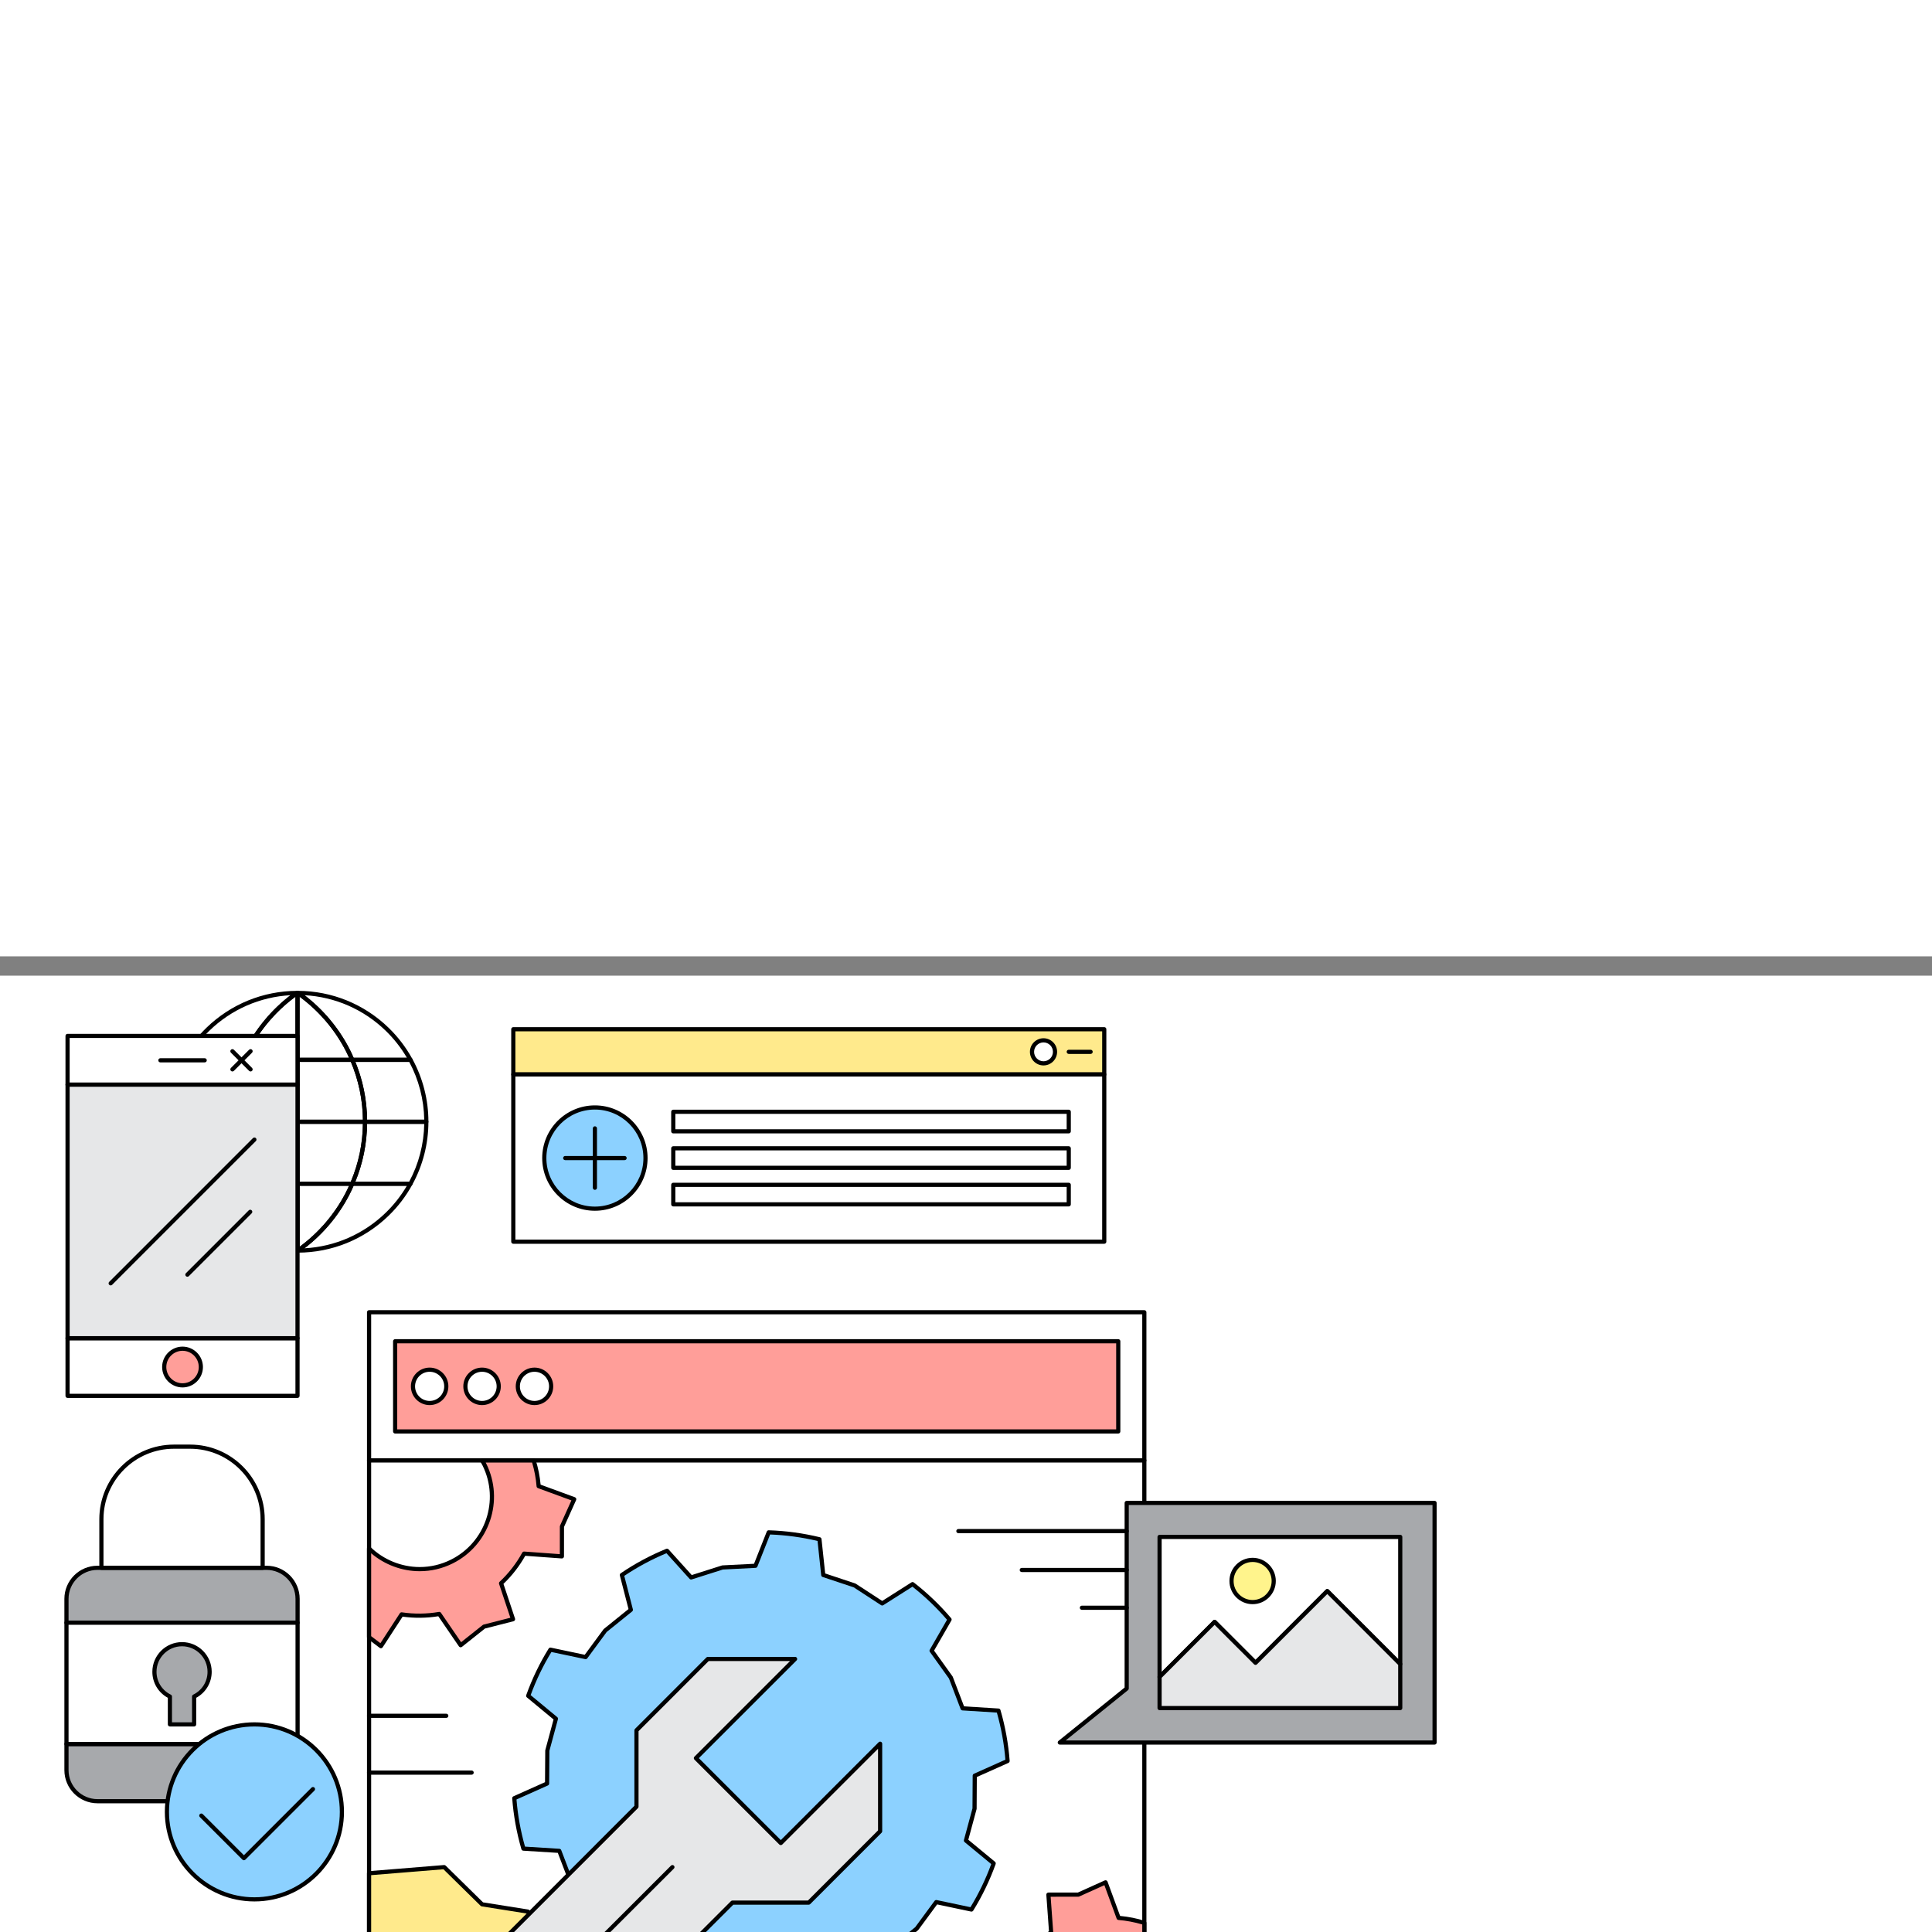 <?xml version="1.0" encoding="utf-8"?>
<!-- Generator: Adobe Illustrator 17.0.0, SVG Export Plug-In . SVG Version: 6.00 Build 0)  -->
<!DOCTYPE svg PUBLIC "-//W3C//DTD SVG 1.1//EN" "http://www.w3.org/Graphics/SVG/1.1/DTD/svg11.dtd">
<svg version="1.1" id="Layer_1" xmlns="http://www.w3.org/2000/svg" xmlns:xlink="http://www.w3.org/1999/xlink" x="0px" y="0px"
	 width="800px" height="800px" viewBox="20 20 1000 10" enable-background="new 0 0 800 800" xml:space="preserve">
<rect x="20" y="20" width="1000" height="10" fill="#808080" stroke="none"/>
<g>
	<rect x="285.687" y="57.723" fill="#FFEA8C" width="305.875" height="23.414"/>
	<path d="M591.562,82.215H285.687c-0.596,0-1.078-0.482-1.078-1.078V57.723c0-0.596,0.482-1.078,1.078-1.078h305.875
		c0.596,0,1.078,0.482,1.078,1.078v23.414C592.641,81.733,592.158,82.215,591.562,82.215z M286.765,80.059h303.719V58.801H286.765
		V80.059z"/>
</g>
<path d="M591.562,168.773H285.687c-0.596,0-1.078-0.482-1.078-1.078V81.137c0-0.596,0.482-1.078,1.078-1.078h305.875
	c0.596,0,1.078,0.482,1.078,1.078v86.559C592.641,168.292,592.158,168.773,591.562,168.773z"/>
<rect x="286.765" y="82.215" fill="#FFFFFF" width="303.719" height="84.402"/>
<g>
	<path d="M584.508,70.508h-11.323c-0.596,0-1.078-0.482-1.078-1.078c0-0.596,0.482-1.078,1.078-1.078h11.323
		c0.596,0,1.078,0.482,1.078,1.078C585.586,70.025,585.104,70.508,584.508,70.508z"/>
</g>
<g>
	<path fill="#FFFFFF" d="M566.076,69.43c0,3.289-2.664,5.959-5.953,5.959c-3.294,0-5.96-2.67-5.96-5.959
		c0-3.291,2.666-5.958,5.96-5.958C563.412,63.472,566.076,66.139,566.076,69.43z"/>
	<path d="M560.123,76.467c-3.882,0-7.038-3.157-7.038-7.038c0-3.879,3.156-7.036,7.038-7.036c3.876,0,7.031,3.157,7.031,7.036
		C567.154,73.311,563.999,76.467,560.123,76.467z M560.123,64.55c-2.691,0-4.882,2.189-4.882,4.879c0,2.691,2.19,4.881,4.882,4.881
		c2.687,0,4.875-2.19,4.875-4.881C564.998,66.739,562.81,64.55,560.123,64.55z"/>
</g>
<g>
	<circle fill="#8CD1FF" cx="327.917" cy="124.416" r="26.192"/>
	<path d="M327.917,151.686c-15.038,0-27.27-12.233-27.27-27.27c0-15.036,12.232-27.269,27.27-27.269s27.27,12.233,27.27,27.269
		C355.186,139.453,342.954,151.686,327.917,151.686z M327.917,99.304c-13.848,0-25.114,11.266-25.114,25.112
		c0,13.848,11.266,25.114,25.114,25.114c13.848,0,25.114-11.266,25.114-25.114C353.03,110.569,341.764,99.304,327.917,99.304z"/>
</g>
<g>
	<path d="M573.185,111.65h-204.7c-0.596,0-1.078-0.482-1.078-1.078v-10.109c0-0.596,0.482-1.078,1.078-1.078h204.7
		c0.597,0,1.078,0.482,1.078,1.078v10.109C574.263,111.168,573.781,111.65,573.185,111.65z M369.563,109.494h202.543v-7.953H369.563
		V109.494z"/>
</g>
<g>
	<path d="M573.185,130.548h-204.7c-0.596,0-1.078-0.482-1.078-1.078v-10.107c0-0.596,0.482-1.078,1.078-1.078h204.7
		c0.597,0,1.078,0.482,1.078,1.078v10.107C574.263,130.066,573.781,130.548,573.185,130.548z M369.563,128.392h202.543v-7.951
		H369.563V128.392z"/>
</g>
<g>
	<path d="M573.185,149.448h-204.7c-0.596,0-1.078-0.482-1.078-1.078v-10.108c0-0.596,0.482-1.078,1.078-1.078h204.7
		c0.597,0,1.078,0.482,1.078,1.078v10.108C574.263,148.965,573.781,149.448,573.185,149.448z M369.563,147.292h202.543v-7.952
		H369.563V147.292z"/>
</g>
<g>
	<path d="M612.305,282.006H211.032c-0.596,0-1.078-0.482-1.078-1.078v-76.709c0-0.596,0.482-1.078,1.078-1.078h401.272
		c0.596,0,1.078,0.482,1.078,1.078v76.709C613.383,281.524,612.9,282.006,612.305,282.006z M212.11,279.85h399.116v-74.552H212.11
		V279.85z"/>
</g>
<path d="M612.305,606.57H211.032c-0.596,0-1.078-0.482-1.078-1.078V280.928c0-0.596,0.482-1.078,1.078-1.078h401.272
	c0.596,0,1.078,0.482,1.078,1.078v324.564C613.383,606.088,612.9,606.57,612.305,606.57z"/>
<rect x="212.11" y="282.006" fill="#FFFFFF" width="399.116" height="322.408"/>
<g>
	<rect x="224.526" y="219.229" fill="#FF9E99" width="374.286" height="46.691"/>
	<path d="M598.812,266.998H224.526c-0.596,0-1.078-0.482-1.078-1.078v-46.691c0-0.596,0.482-1.078,1.078-1.078h374.286
		c0.596,0,1.078,0.482,1.078,1.078v46.691C599.891,266.515,599.408,266.998,598.812,266.998z M225.604,264.841h372.13v-44.535
		h-372.13V264.841z"/>
</g>
<path fill="#8CD1FF" d="M524.532,444.079l16.994-7.595c-0.661-8.807-2.251-17.55-4.722-26.087l-18.568-1.159l-6.09-15.942
	l-9.946-13.883l9.291-16.151c-2.836-3.332-5.869-6.555-9.101-9.651c-3.235-3.093-6.585-5.98-10.045-8.665l-15.72,9.984
	l-14.303-9.325l-16.202-5.38l-1.973-18.501c-8.642-2.093-17.442-3.298-26.27-3.574l-6.846,17.303l-17.046,0.863l-16.271,5.171
	l-12.473-13.818c-8.109,3.323-15.943,7.495-23.357,12.544l4.646,18.032l-13.29,10.723l-10.127,13.743l-18.219-3.84
	c-4.723,7.622-8.547,15.634-11.502,23.872l14.347,11.864l-4.447,16.478l-0.122,17.075l-16.979,7.588
	c0.661,8.811,2.251,17.553,4.721,26.094l18.562,1.163l6.098,15.939l9.944,13.888l-9.295,16.139c2.84,3.336,5.871,6.562,9.107,9.657
	c3.228,3.092,6.591,5.979,10.049,8.667l15.713-9.985l14.296,9.322l16.211,5.381l1.964,18.506c8.636,2.089,17.44,3.293,26.272,3.571
	l6.844-17.302l17.051-0.859l16.268-5.176l12.478,13.822c8.109-3.322,15.94-7.496,23.352-12.546l-4.64-18.034l13.284-10.719
	l10.129-13.751l18.223,3.848c4.718-7.629,8.544-15.636,11.504-23.878l-14.353-11.855l4.456-16.48L524.532,444.079z"/>
<path d="M409.834,575.165c-0.011,0-0.024,0-0.033,0c-8.853-0.28-17.765-1.491-26.491-3.602c-0.444-0.107-0.771-0.482-0.819-0.935
	l-1.891-17.815l-15.552-5.161c-0.088-0.029-0.172-0.069-0.25-0.12l-13.715-8.943l-15.126,9.613c-0.383,0.246-0.878,0.224-1.24-0.058
	c-3.555-2.763-6.962-5.703-10.133-8.739c-3.186-3.047-6.275-6.324-9.183-9.737c-0.295-0.348-0.341-0.843-0.114-1.238l8.95-15.536
	l-9.539-13.324c-0.055-0.075-0.099-0.155-0.13-0.242l-5.852-15.292l-17.87-1.118c-0.455-0.029-0.842-0.339-0.969-0.777
	c-2.496-8.631-4.098-17.484-4.761-26.312c-0.034-0.454,0.221-0.88,0.636-1.065l16.345-7.305l0.118-16.381
	c0-0.093,0.013-0.185,0.038-0.274l4.267-15.808l-13.812-11.422c-0.352-0.29-0.482-0.768-0.329-1.195
	c3.026-8.436,6.928-16.537,11.601-24.076c0.238-0.386,0.687-0.582,1.139-0.487l17.539,3.697l9.716-13.184
	c0.055-0.075,0.118-0.142,0.191-0.2l12.749-10.287l-4.473-17.36c-0.114-0.44,0.061-0.903,0.438-1.159
	c7.335-4.995,15.259-9.251,23.556-12.651c0.421-0.172,0.905-0.061,1.208,0.276l12.007,13.302l15.61-4.96
	c0.088-0.028,0.179-0.044,0.271-0.049l16.354-0.828l6.591-16.659c0.166-0.421,0.61-0.728,1.036-0.68
	c8.844,0.276,17.756,1.489,26.491,3.604c0.441,0.107,0.769,0.48,0.816,0.933l1.899,17.812l15.543,5.161
	c0.089,0.03,0.173,0.07,0.251,0.12l13.721,8.945l15.135-9.611c0.383-0.243,0.88-0.22,1.238,0.058
	c3.491,2.709,6.898,5.65,10.129,8.738c3.209,3.074,6.296,6.347,9.177,9.731c0.295,0.348,0.341,0.842,0.114,1.237l-8.946,15.549
	l9.542,13.319c0.055,0.075,0.099,0.157,0.131,0.243l5.843,15.295l17.877,1.116c0.454,0.028,0.842,0.339,0.968,0.775
	c2.496,8.628,4.099,17.478,4.762,26.306c0.033,0.454-0.222,0.88-0.636,1.066l-16.36,7.311l-0.099,16.382
	c0,0.093-0.013,0.186-0.038,0.275l-4.274,15.81l13.817,11.414c0.352,0.29,0.482,0.769,0.329,1.195
	c-3.024,8.419-6.928,16.521-11.604,24.08c-0.237,0.388-0.682,0.579-1.139,0.488l-17.544-3.704l-9.718,13.193
	c-0.055,0.073-0.118,0.141-0.19,0.197l-12.744,10.285l4.466,17.36c0.114,0.441-0.06,0.905-0.438,1.16
	c-7.341,5.001-15.263,9.257-23.549,12.653c-0.424,0.175-0.906,0.061-1.209-0.275l-12.014-13.307l-15.606,4.966
	c-0.088,0.027-0.179,0.044-0.271,0.048l-16.357,0.826l-6.589,16.654C410.675,574.896,410.276,575.165,409.834,575.165z
	 M384.554,569.644c8.099,1.91,16.352,3.03,24.558,3.34l6.563-16.594c0.155-0.393,0.526-0.659,0.947-0.681l16.912-0.853l16.135-5.134
	c0.401-0.124,0.842-0.009,1.126,0.306l11.97,13.258c7.658-3.192,14.995-7.135,21.826-11.727l-4.449-17.297
	c-0.105-0.41,0.038-0.842,0.366-1.107l13.176-10.633l10.047-13.639c0.249-0.339,0.663-0.501,1.091-0.415l17.48,3.689
	c4.289-7.033,7.902-14.534,10.752-22.317l-13.768-11.371c-0.326-0.27-0.466-0.705-0.354-1.114l4.418-16.345l0.103-16.938
	c0.003-0.423,0.253-0.805,0.639-0.978l16.299-7.284c-0.663-8.182-2.148-16.377-4.414-24.384l-17.809-1.112
	c-0.421-0.026-0.79-0.297-0.939-0.692l-6.041-15.812l-9.864-13.77c-0.246-0.343-0.27-0.799-0.059-1.165l8.912-15.49
	c-2.691-3.124-5.559-6.147-8.533-8.995c-2.992-2.861-6.139-5.592-9.362-8.126l-15.079,9.575c-0.354,0.228-0.814,0.227-1.167-0.006
	l-14.185-9.248l-16.069-5.336c-0.402-0.133-0.688-0.488-0.732-0.909l-1.893-17.744c-8.104-1.913-16.357-3.037-24.556-3.343
	l-6.565,16.597c-0.156,0.393-0.527,0.658-0.948,0.68l-16.907,0.856l-16.139,5.128c-0.398,0.127-0.842,0.011-1.127-0.305
	l-11.963-13.254c-7.67,3.195-15.006,7.137-21.833,11.725l4.456,17.296c0.105,0.409-0.038,0.842-0.366,1.108l-13.183,10.635
	l-10.044,13.629c-0.253,0.341-0.67,0.504-1.091,0.416l-17.476-3.683c-4.288,7.015-7.901,14.514-10.75,22.313l13.761,11.381
	c0.327,0.27,0.465,0.703,0.354,1.112l-4.41,16.343l-0.122,16.936c-0.003,0.424-0.253,0.805-0.638,0.978l-16.284,7.277
	c0.664,8.181,2.148,16.38,4.414,24.393l17.802,1.114c0.421,0.027,0.79,0.297,0.939,0.69l6.05,15.809l9.861,13.775
	c0.246,0.344,0.27,0.801,0.059,1.167l-8.916,15.477c2.716,3.15,5.586,6.176,8.539,9c2.94,2.815,6.088,5.547,9.369,8.129
	l15.069-9.577c0.358-0.224,0.815-0.224,1.169,0.006l14.178,9.247l16.078,5.336c0.402,0.133,0.689,0.488,0.733,0.909L384.554,569.644
	z"/>
<g>
	<g>
		<path fill="#FF9E99" d="M612.305,520.29c-4.394-1.354-8.854-2.228-13.312-2.582l-6.755-18.411l-14.113,6.362l-15.478,0.01
			l1.426,19.576c-5.643,3.105-10.837,7.104-15.343,11.919l-18.603-6.2l-3.831,14.998l-9.634,12.116l16.177,11.076
			c-1.116,6.52-1.166,13.099-0.215,19.492l-16.454,10.701l4.649,6.134h45.89c-10.797-11.078-14.019-28.158-6.749-42.796
			c9.208-18.535,31.696-26.095,50.225-16.892c0.735,0.366,1.42,0.785,2.119,1.189V520.29z"/>
		<path d="M566.752,606.56c-0.011,0-0.027,0-0.042,0h-45.89c-0.337,0-0.655-0.158-0.859-0.428l-4.649-6.135
			c-0.182-0.237-0.255-0.541-0.202-0.836c0.051-0.295,0.223-0.556,0.474-0.718l15.878-10.327
			c-0.845-6.134-0.775-12.338,0.204-18.461l-15.61-10.69c-0.248-0.168-0.413-0.432-0.457-0.729
			c-0.044-0.295,0.036-0.596,0.221-0.832l9.491-11.936l3.773-14.774c0.074-0.288,0.266-0.534,0.528-0.678
			c0.262-0.146,0.569-0.171,0.858-0.078l17.95,5.982c4.262-4.451,9.143-8.244,14.529-11.284l-1.377-18.892
			c-0.021-0.299,0.082-0.592,0.286-0.812c0.205-0.219,0.489-0.344,0.79-0.344l15.246-0.01l13.902-6.268
			c0.269-0.12,0.583-0.128,0.859-0.011c0.275,0.116,0.492,0.342,0.596,0.624l6.518,17.767c4.267,0.387,8.585,1.251,12.854,2.566
			c0.453,0.14,0.761,0.557,0.761,1.03v26.692c0,0.386-0.207,0.742-0.539,0.934c-0.333,0.195-0.746,0.195-1.078,0l-0.468-0.272
			c-0.523-0.306-1.043-0.611-1.592-0.887c-5.084-2.525-10.519-3.806-16.156-3.806c-13.93,0-26.43,7.745-32.623,20.214
			c-6.822,13.736-4.247,30.345,6.399,41.402c0.304,0.191,0.504,0.528,0.504,0.913C567.83,606.078,567.348,606.56,566.752,606.56z
			 M521.354,604.403h42.91c-9.998-11.672-12.163-28.318-5.271-42.197c6.562-13.206,19.803-21.41,34.556-21.41
			c5.973,0,11.729,1.356,17.116,4.03c0.189,0.095,0.377,0.194,0.561,0.293V521.09c-4.099-1.206-8.238-1.983-12.319-2.308
			c-0.419-0.032-0.781-0.308-0.927-0.703l-6.355-17.322l-13.058,5.886c-0.139,0.062-0.288,0.095-0.442,0.095l-14.317,0.01
			l1.342,18.42c0.029,0.419-0.188,0.819-0.557,1.023c-5.628,3.098-10.701,7.037-15.075,11.71c-0.288,0.308-0.73,0.415-1.129,0.286
			l-17.503-5.833l-3.544,13.875c-0.038,0.147-0.106,0.285-0.2,0.404l-8.914,11.21l15.221,10.424
			c0.348,0.237,0.524,0.654,0.455,1.069c-1.087,6.349-1.158,12.793-0.213,19.152c0.064,0.417-0.124,0.832-0.477,1.062
			l-15.484,10.069L521.354,604.403z"/>
	</g>
</g>
<g>
	<g>
		<path fill="#FF9E99" d="M296.225,280.927c1.356,4.393,2.228,8.85,2.582,13.31l18.413,6.755l-6.359,14.112l-0.015,15.479
			l-19.577-1.429c-3.104,5.647-7.101,10.84-11.915,15.348l6.2,18.602l-14.999,3.828l-12.115,9.637l-11.077-16.176
			c-6.52,1.115-13.102,1.165-19.491,0.213l-10.704,16.457l-6.134-4.651l0.003-45.89c11.079,10.794,28.156,14.017,42.796,6.747
			c18.533-9.209,26.091-31.697,16.892-50.221c-0.366-0.737-0.788-1.421-1.192-2.119L296.225,280.927z"/>
		<path d="M217.166,378.141c-0.234,0-0.463-0.076-0.651-0.219l-6.134-4.652c-0.27-0.204-0.428-0.522-0.428-0.859l0.002-45.89
			c0-0.434,0.259-0.825,0.659-0.993c0.402-0.171,0.861-0.081,1.171,0.221c6.751,6.578,16.027,10.35,25.451,10.35
			c5.621,0,11.04-1.277,16.114-3.797c17.969-8.927,25.328-30.809,16.406-48.776c-0.274-0.551-0.579-1.071-0.887-1.591l-0.271-0.465
			c-0.194-0.334-0.194-0.746-0.002-1.08c0.194-0.334,0.55-0.54,0.935-0.54l26.693-0.002c0.474,0,0.891,0.309,1.029,0.76
			c1.316,4.26,2.178,8.58,2.567,12.852l17.768,6.52c0.282,0.103,0.507,0.318,0.623,0.594c0.116,0.276,0.112,0.587-0.01,0.861
			l-6.265,13.901l-0.015,15.247c0,0.299-0.124,0.585-0.345,0.789c-0.219,0.204-0.509,0.308-0.811,0.286l-18.893-1.378
			c-3.037,5.387-6.827,10.271-11.281,14.533l5.982,17.95c0.095,0.284,0.067,0.595-0.078,0.858c-0.143,0.262-0.389,0.454-0.678,0.528
			l-14.776,3.771l-11.934,9.493c-0.234,0.186-0.539,0.261-0.832,0.223c-0.297-0.045-0.56-0.21-0.729-0.457L246.86,361.57
			c-6.092,0.971-12.359,1.041-18.462,0.201L218.07,377.65c-0.162,0.252-0.423,0.423-0.718,0.475
			C217.29,378.136,217.227,378.141,217.166,378.141z M212.11,371.875l4.785,3.628l10.072-15.485c0.227-0.354,0.64-0.541,1.061-0.479
			c6.317,0.94,12.839,0.869,19.152-0.209c0.406-0.07,0.831,0.106,1.069,0.453l10.424,15.221l11.207-8.916
			c0.12-0.095,0.257-0.163,0.404-0.201l13.877-3.542l-5.833-17.502c-0.132-0.4-0.021-0.84,0.287-1.128
			c4.673-4.377,8.613-9.45,11.706-15.08c0.204-0.369,0.604-0.592,1.023-0.556l18.424,1.345l0.012-14.32
			c0-0.153,0.032-0.304,0.095-0.442l5.883-13.056l-17.324-6.356c-0.396-0.145-0.672-0.507-0.704-0.927
			c-0.324-4.086-1.101-8.225-2.308-12.317l-24.027,0.002c0.099,0.185,0.198,0.371,0.29,0.561
			c9.451,19.032,1.655,42.209-17.377,51.667c-5.374,2.669-11.119,4.022-17.072,4.022c-0.002,0-0.002,0-0.002,0
			c-9.154,0-18.177-3.361-25.124-9.293L212.11,371.875z"/>
	</g>
</g>
<g>
	<circle fill="#FFFFFF" cx="242.379" cy="242.573" r="8.625"/>
	<path d="M242.379,252.277c-5.351,0-9.704-4.353-9.704-9.704c0-5.35,4.352-9.704,9.704-9.704c5.351,0,9.703,4.353,9.703,9.704
		C252.082,247.924,247.73,252.277,242.379,252.277z M242.379,235.026c-4.161,0-7.547,3.386-7.547,7.547
		c0,4.161,3.386,7.547,7.547,7.547c4.161,0,7.547-3.386,7.547-7.547C249.926,238.412,246.54,235.026,242.379,235.026z"/>
</g>
<g>
	<circle fill="#FFFFFF" cx="269.514" cy="242.573" r="8.625"/>
	<path d="M269.515,252.277c-5.351,0-9.704-4.353-9.704-9.704c0-5.35,4.353-9.704,9.704-9.704c5.351,0,9.703,4.353,9.703,9.704
		C279.218,247.924,274.865,252.277,269.515,252.277z M269.515,235.026c-4.161,0-7.547,3.386-7.547,7.547
		c0,4.161,3.386,7.547,7.547,7.547c4.161,0,7.547-3.386,7.547-7.547C277.061,238.412,273.676,235.026,269.515,235.026z"/>
</g>
<g>
	<circle fill="#FFFFFF" cx="296.65" cy="242.573" r="8.625"/>
	<path d="M296.65,252.277c-5.351,0-9.704-4.353-9.704-9.704c0-5.35,4.353-9.704,9.704-9.704c5.351,0,9.704,4.353,9.704,9.704
		C306.353,247.924,302,252.277,296.65,252.277z M296.65,235.026c-4.161,0-7.547,3.386-7.547,7.547c0,4.161,3.386,7.547,7.547,7.547
		c4.161,0,7.547-3.386,7.547-7.547C304.197,238.412,300.81,235.026,296.65,235.026z"/>
</g>
<g>
	<polygon fill="#FFEA8C" points="211.032,605.481 379.307,605.481 361.786,581.28 332.402,576.433 293.28,514.442 269.515,510.668 
		249.926,491.415 211.032,494.58 	"/>
	<path d="M379.307,606.56H211.032c-0.596,0-1.078-0.482-1.078-1.079V494.58c0-0.562,0.432-1.029,0.99-1.074l38.894-3.165
		c0.318-0.018,0.621,0.085,0.844,0.306l19.342,19.011l23.425,3.72c0.308,0.048,0.577,0.227,0.744,0.49l38.862,61.58l28.906,4.769
		c0.28,0.046,0.533,0.2,0.699,0.432l17.52,24.202c0.238,0.328,0.27,0.762,0.086,1.122
		C380.083,606.333,379.711,606.56,379.307,606.56z M212.11,604.403h165.084l-16.021-22.132l-28.946-4.775
		c-0.305-0.051-0.573-0.227-0.737-0.488l-38.86-61.578l-23.284-3.695c-0.223-0.036-0.428-0.14-0.588-0.297l-19.236-18.908
		l-37.412,3.045V604.403z"/>
</g>
<g>
	<polygon fill="#E6E7E8" points="380.199,435.017 431.539,383.679 386.375,383.679 349.438,420.615 349.438,460.123 
		211.032,598.562 211.032,605.481 303.329,605.481 399.105,509.788 438.609,509.788 475.55,472.853 475.548,427.547 
		424.137,478.957 	"/>
	<path d="M303.329,606.56h-92.297c-0.596,0-1.078-0.482-1.078-1.079v-6.919c0-0.287,0.114-0.56,0.316-0.763l138.09-138.123v-39.062
		c0-0.286,0.113-0.561,0.316-0.763l36.938-36.937c0.202-0.202,0.476-0.316,0.762-0.316h45.164c0.435,0,0.829,0.262,0.995,0.665
		c0.167,0.403,0.074,0.867-0.233,1.175l-50.577,50.576l42.413,42.416l50.648-50.648c0.31-0.31,0.777-0.402,1.175-0.233
		c0.402,0.166,0.666,0.56,0.666,0.996l0.002,45.306c0,0.286-0.114,0.561-0.316,0.763l-36.939,36.936
		c-0.202,0.202-0.476,0.315-0.763,0.315h-39.058l-95.46,95.378C303.89,606.446,303.616,606.56,303.329,606.56z M212.11,604.403
		h90.772l95.46-95.377c0.202-0.202,0.476-0.316,0.762-0.316h39.058l36.309-36.304l-0.002-42.257l-49.57,49.57
		c-0.404,0.404-1.121,0.404-1.525,0l-43.937-43.94c-0.421-0.422-0.421-1.103,0-1.525l49.498-49.497h-42.114l-36.306,36.305v39.061
		c0,0.286-0.114,0.561-0.316,0.763L212.11,599.009V604.403z"/>
</g>
<g>
	<path d="M253.89,606.56c-0.276,0-0.552-0.105-0.763-0.316c-0.421-0.421-0.421-1.103,0-1.524l114.158-114.066
		c0.421-0.422,1.103-0.422,1.524,0c0.421,0.421,0.421,1.103,0,1.524L254.652,606.244C254.441,606.455,254.165,606.56,253.89,606.56z
		"/>
</g>
<g>
	<g>
		<g>
			<path fill="#A7A9AC" d="M54.403,441.229c0,8.872,7.195,16.069,16.063,16.069h87.496c8.874,0,16.072-7.197,16.072-16.069v-13.526
				H54.403V441.229z"/>
			<path d="M157.962,458.377H70.466c-9.451,0-17.141-7.692-17.141-17.148v-13.526c0-0.596,0.482-1.078,1.078-1.078h119.63
				c0.596,0,1.078,0.482,1.078,1.078v13.526C175.112,450.685,167.419,458.377,157.962,458.377z M55.481,428.781v12.448
				c0,8.267,6.722,14.991,14.985,14.991h87.496c8.268,0,14.994-6.725,14.994-14.991v-12.448H55.481z"/>
		</g>
		<g>
			<path fill="#A7A9AC" d="M174.034,352.568c0-8.873-7.198-16.069-16.072-16.069H70.466c-8.868,0-16.063,7.197-16.063,16.069v12.353
				h119.63V352.568z"/>
			<path d="M174.034,365.999H54.403c-0.596,0-1.078-0.482-1.078-1.078v-12.353c0-9.455,7.69-17.147,17.141-17.147h87.496
				c9.458,0,17.15,7.692,17.15,17.147v12.353C175.112,365.517,174.629,365.999,174.034,365.999z M55.481,363.843h117.474v-11.274
				c0-8.266-6.726-14.991-14.994-14.991H70.466c-8.263,0-14.985,6.725-14.985,14.991V363.843z"/>
		</g>
		<g>
			<rect x="54.403" y="364.921" fill="#FFFFFF" width="119.63" height="62.782"/>
			<path d="M174.034,428.781H54.403c-0.596,0-1.078-0.483-1.078-1.078v-62.782c0-0.596,0.482-1.078,1.078-1.078h119.63
				c0.596,0,1.078,0.482,1.078,1.078v62.782C175.112,428.299,174.629,428.781,174.034,428.781z M55.481,426.625h117.474v-60.626
				H55.481V426.625z"/>
		</g>
	</g>
	<g>
		<path d="M155.94,337.577H72.488c-0.596,0-1.078-0.482-1.078-1.078v-25.153c0-21.301,17.333-38.632,38.637-38.632h8.343
			c21.3,0,38.629,17.331,38.629,38.632v25.153C157.019,337.095,156.537,337.577,155.94,337.577z M73.566,335.421h81.296v-24.075
			c0-20.113-16.362-36.476-36.472-36.476h-8.343c-20.115,0-36.481,16.363-36.481,36.476V335.421z"/>
	</g>
	<g>
		<path fill="#A7A9AC" d="M128.498,390.31c0-7.888-6.397-14.28-14.282-14.28s-14.279,6.392-14.279,14.28
			c0,5.63,3.27,10.489,8.008,12.812v14.418h12.534v-14.418C125.226,400.8,128.498,395.94,128.498,390.31z"/>
		<path d="M120.479,418.619h-12.534c-0.596,0-1.078-0.482-1.078-1.078v-13.762c-4.957-2.699-8.008-7.8-8.008-13.469
			c0-8.468,6.89-15.358,15.357-15.358c8.47,0,15.36,6.89,15.36,15.358c0,5.67-3.056,10.771-8.019,13.469v13.762
			C121.557,418.137,121.075,418.619,120.479,418.619z M109.023,416.463h10.377v-13.34c0-0.411,0.233-0.787,0.604-0.969
			c4.574-2.238,7.414-6.777,7.414-11.844c0-7.28-5.923-13.202-13.203-13.202c-7.28,0-13.201,5.922-13.201,13.202
			c0,5.066,2.837,9.605,7.404,11.846c0.371,0.181,0.604,0.556,0.604,0.967V416.463z"/>
	</g>
</g>
<g>
	<g>
		<path d="M240.673,106.695h-31.736c-0.596,0-1.078-0.482-1.078-1.078c0-10.929-2.194-21.571-6.521-31.629
			c-0.144-0.334-0.11-0.716,0.088-1.02c0.2-0.303,0.539-0.485,0.901-0.485h30.129c0.394,0,0.756,0.214,0.946,0.558
			c5.462,9.931,8.349,21.196,8.349,32.576C241.751,106.212,241.27,106.695,240.673,106.695z M210.009,104.539h29.578
			c-0.173-10.438-2.849-20.738-7.771-29.899h-27.868C207.84,84.19,209.876,94.235,210.009,104.539z"/>
	</g>
	<g>
		<path d="M232.456,74.639h-30.129c-0.432,0-0.821-0.257-0.992-0.653c-0.88-2.055-1.708-3.821-2.529-5.397
			c-5.941-11.406-14.669-21.354-25.24-28.768c-0.385-0.27-0.552-0.759-0.408-1.209c0.141-0.447,0.558-0.752,1.027-0.752h0.002
			c17.613,0.05,34.287,6.834,46.949,19.105c4.865,4.713,8.99,10.122,12.267,16.077c0.183,0.334,0.177,0.74-0.017,1.068
			C233.191,74.438,232.838,74.639,232.456,74.639z M203.035,72.483h27.569c-3.013-5.138-6.696-9.831-10.967-13.97
			c-11.435-11.08-26.249-17.54-42.025-18.398c9.594,7.354,17.541,16.793,23.107,27.479
			C201.476,69.047,202.236,70.653,203.035,72.483z"/>
	</g>
	<g>
		<path d="M145.66,74.639h-30.13c-0.381,0-0.735-0.201-0.929-0.529c-0.194-0.328-0.2-0.734-0.017-1.068
			c3.272-5.949,7.399-11.357,12.271-16.077c12.664-12.271,29.338-19.055,46.949-19.105h0.002c0.47,0,0.886,0.305,1.027,0.752
			c0.144,0.45-0.023,0.939-0.408,1.21c-10.578,7.415-19.304,17.362-25.236,28.766c-0.802,1.537-1.586,3.202-2.54,5.401
			C146.479,74.385,146.09,74.639,145.66,74.639z M117.383,72.483h27.571c0.851-1.936,1.577-3.465,2.323-4.892
			c5.557-10.683,13.503-20.122,23.101-27.477c-15.774,0.858-30.587,7.319-42.023,18.398
			C124.08,62.656,120.395,67.349,117.383,72.483z"/>
	</g>
	<g>
		<path d="M139.052,106.695h-31.741c-0.596,0-1.078-0.482-1.078-1.078c0-11.377,2.889-22.642,8.352-32.576
			c0.189-0.344,0.552-0.558,0.945-0.558h30.13c0.362,0,0.701,0.182,0.901,0.485c0.198,0.302,0.232,0.686,0.088,1.018
			c-4.326,10.066-6.52,20.708-6.52,31.63C140.13,106.212,139.648,106.695,139.052,106.695z M108.398,104.539h29.582
			c0.133-10.298,2.169-20.342,6.061-29.899h-27.87C111.247,83.803,108.571,94.103,108.398,104.539z"/>
	</g>
	<g>
		<path d="M174.185,40.017c-0.008,0-0.114-0.003-0.124-0.003l-0.11-0.732l-0.092,0.139l-0.053,0.596
			c-0.47,0-0.887-0.306-1.028-0.754c-0.141-0.449,0.023-0.938,0.409-1.208c0.379-0.278,1.061-0.399,1.447-0.121
			c0.392,0.266,0.642,0.812,0.503,1.265C174.998,39.651,174.659,40.017,174.185,40.017z"/>
	</g>
	<g>
		<path d="M173.996,74.639H145.66c-0.362,0-0.701-0.183-0.901-0.486c-0.2-0.304-0.231-0.688-0.088-1.02
			c0.975-2.25,1.779-3.959,2.607-5.541c6.09-11.708,15.05-21.922,25.91-29.536c0.669-0.467,1.887,0.062,1.887,0.88v34.625
			C175.074,74.157,174.592,74.639,173.996,74.639z M147.313,72.483h25.604V40.904c-9.899,7.289-18.081,16.827-23.728,27.684
			C148.581,69.754,147.983,70.993,147.313,72.483z"/>
	</g>
	<g>
		<path d="M173.996,106.695h-34.943c-0.596,0-1.079-0.482-1.079-1.078c0-11.217,2.253-22.146,6.697-32.481
			c0.169-0.396,0.558-0.653,0.99-0.653h28.335c0.596,0,1.078,0.482,1.078,1.078v32.056
			C175.074,106.212,174.592,106.695,173.996,106.695z M140.137,104.539h32.781V74.639h-26.544
			C142.371,84.18,140.273,94.229,140.137,104.539z"/>
	</g>
	<g>
		<path d="M202.327,74.639h-28.332c-0.596,0-1.078-0.482-1.078-1.078V38.936c0-0.596,0.482-1.078,1.078-1.078
			c0.221,0,0.627,0.072,0.809,0.199c10.854,7.611,19.815,17.824,25.914,29.537c0.846,1.624,1.697,3.438,2.601,5.542
			c0.141,0.334,0.107,0.716-0.091,1.02C203.028,74.457,202.689,74.639,202.327,74.639z M175.074,72.483h25.604
			c-0.643-1.432-1.259-2.715-1.872-3.894c-5.656-10.859-13.837-20.396-23.732-27.684V72.483z"/>
	</g>
	<g>
		<path d="M208.937,106.695h-34.941c-0.596,0-1.078-0.482-1.078-1.078V73.561c0-0.596,0.482-1.078,1.078-1.078h28.332
			c0.432,0,0.819,0.256,0.99,0.652c4.445,10.33,6.698,21.258,6.698,32.482C210.015,106.212,209.533,106.695,208.937,106.695z
			 M175.074,104.539h32.779c-0.137-10.315-2.234-20.365-6.239-29.899h-26.54V104.539z"/>
	</g>
	<g>
		<path d="M232.456,138.751h-30.132c-0.362,0-0.701-0.182-0.901-0.485c-0.198-0.303-0.232-0.686-0.089-1.02
			c4.33-10.058,6.524-20.7,6.524-31.629c0-0.596,0.482-1.078,1.078-1.078h31.736c0.596,0,1.078,0.482,1.078,1.078
			c0,11.382-2.887,22.647-8.349,32.576C233.213,138.537,232.851,138.751,232.456,138.751z M203.946,136.594h27.87
			c4.921-9.159,7.598-19.459,7.771-29.899h-29.578C209.876,116.998,207.838,127.043,203.946,136.594z"/>
	</g>
	<g>
		<path d="M174.177,173.373c-0.47,0-0.887-0.304-1.028-0.753c-0.143-0.449,0.023-0.939,0.409-1.209
			c10.569-7.404,19.297-17.351,25.24-28.765c0.827-1.583,1.634-3.299,2.537-5.399c0.168-0.395,0.558-0.653,0.99-0.653h30.132
			c0.381,0,0.735,0.201,0.929,0.53c0.194,0.328,0.2,0.734,0.017,1.068c-3.279,5.96-7.406,11.368-12.267,16.073
			c-12.662,12.275-29.34,19.061-46.957,19.108H174.177z M203.032,138.751c-0.812,1.861-1.558,3.43-2.322,4.893
			c-5.566,10.691-13.513,20.129-23.105,27.475c15.781-0.857,30.595-7.319,42.032-18.403c4.269-4.132,7.951-8.823,10.967-13.965
			H203.032z"/>
	</g>
	<g>
		<path d="M173.806,173.373h-0.002c-17.622-0.047-34.295-6.834-46.949-19.109c-4.867-4.71-8.996-10.118-12.271-16.072
			c-0.184-0.334-0.177-0.74,0.017-1.068c0.194-0.329,0.548-0.53,0.929-0.53h30.13c0.43,0,0.819,0.255,0.99,0.65
			c0.937,2.167,1.746,3.882,2.54,5.4c5.936,11.41,14.661,21.358,25.236,28.767c0.385,0.27,0.552,0.76,0.408,1.209
			C174.692,173.068,174.276,173.373,173.806,173.373z M117.383,138.751c3.014,5.137,6.699,9.829,10.971,13.964
			c11.428,11.085,26.24,17.546,42.023,18.404c-9.596-7.351-17.542-16.789-23.101-27.477c-0.737-1.409-1.482-2.977-2.323-4.892
			H117.383z"/>
	</g>
	<g>
		<path d="M145.66,138.751h-30.13c-0.394,0-0.756-0.214-0.945-0.558c-5.462-9.932-8.352-21.196-8.352-32.576
			c0-0.596,0.482-1.078,1.078-1.078h31.741c0.596,0,1.078,0.482,1.078,1.078c0,10.92,2.194,21.562,6.52,31.63
			c0.143,0.333,0.109,0.716-0.088,1.019C146.361,138.568,146.022,138.751,145.66,138.751z M116.17,136.594h27.87
			c-3.891-9.559-5.928-19.603-6.061-29.899h-29.582C108.571,117.131,111.247,127.433,116.17,136.594z"/>
	</g>
	<g>
		<path d="M173.899,173.452c-0.192,0-0.373-0.04-0.512-0.136c-0.004-0.002-0.088-0.062-0.093-0.065
			c-0.385-0.271-0.605-0.796-0.461-1.245c0.141-0.447,0.503-0.79,0.973-0.79l0.179,0.81l0.025-0.039l0.038-0.768
			c0.493-0.029,0.952,0.279,1.104,0.73c0.154,0.451,0.038,0.946-0.348,1.222C174.573,173.337,174.221,173.452,173.899,173.452z"/>
	</g>
	<g>
		<path d="M173.996,173.377c-0.013,0-0.118-0.002-0.13-0.003c-0.208-0.006-0.508-0.076-0.678-0.196
			c-10.855-7.608-19.815-17.822-25.91-29.536c-0.819-1.564-1.647-3.326-2.607-5.542c-0.143-0.333-0.112-0.717,0.088-1.02
			c0.2-0.303,0.539-0.487,0.901-0.487h28.335c0.596,0,1.078,0.482,1.078,1.078v34.627
			C175.074,172.895,174.592,173.377,173.996,173.377z M147.313,138.751c0.667,1.483,1.274,2.746,1.876,3.893
			c5.652,10.864,13.831,20.401,23.728,27.685v-31.578H147.313z"/>
	</g>
	<g>
		<path d="M173.996,138.751H145.66c-0.432,0-0.821-0.257-0.99-0.653c-4.443-10.338-6.697-21.267-6.697-32.481
			c0-0.596,0.482-1.078,1.079-1.078h34.943c0.596,0,1.078,0.482,1.078,1.078v32.055
			C175.074,138.268,174.592,138.751,173.996,138.751z M146.374,136.594h26.544v-29.899h-32.781
			C140.273,117.002,142.369,127.052,146.374,136.594z"/>
	</g>
	<g>
		<path d="M174.177,173.373c-0.596,0-1.259-0.478-1.259-1.074v-34.627c0-0.596,0.482-1.078,1.078-1.078h28.329
			c0.362,0,0.701,0.182,0.901,0.485c0.198,0.302,0.232,0.686,0.088,1.019c-0.924,2.152-1.752,3.915-2.604,5.546
			c-6.101,11.719-15.063,21.932-25.914,29.534C174.615,173.304,174.398,173.373,174.177,173.373z M175.074,138.751v31.573
			c9.889-7.279,18.068-16.814,23.724-27.678c0.621-1.188,1.229-2.451,1.878-3.895H175.074z"/>
	</g>
	<g>
		<path d="M202.325,138.751h-28.329c-0.596,0-1.078-0.482-1.078-1.079v-32.055c0-0.596,0.482-1.078,1.078-1.078h34.941
			c0.596,0,1.078,0.482,1.078,1.078c0,11.224-2.253,22.152-6.701,32.482C203.144,138.495,202.756,138.751,202.325,138.751z
			 M175.074,136.594h26.537c4.007-9.534,6.105-19.583,6.242-29.899h-32.779V136.594z"/>
	</g>
</g>
<g>
	<g>
		<g>
			<g>
				<rect x="54.972" y="61.188" fill="#FFFFFF" width="119.022" height="25.25"/>
				<path d="M173.994,87.515H54.972c-0.596,0-1.078-0.482-1.078-1.078V61.188c0-0.596,0.482-1.078,1.078-1.078h119.022
					c0.596,0,1.078,0.482,1.078,1.078v25.249C175.072,87.033,174.589,87.515,173.994,87.515z M56.05,85.359h116.866V62.266H56.05
					V85.359z"/>
			</g>
			<g>
				<rect x="54.972" y="217.659" fill="#FFFFFF" width="119.022" height="29.831"/>
				<path d="M173.994,248.567H54.972c-0.596,0-1.078-0.482-1.078-1.078v-29.831c0-0.596,0.482-1.078,1.078-1.078h119.022
					c0.596,0,1.078,0.482,1.078,1.078v29.831C175.072,248.085,174.589,248.567,173.994,248.567z M56.05,246.411h116.866v-27.674
					H56.05V246.411z"/>
			</g>
			<g>
				<rect x="54.972" y="86.437" fill="#E6E7E8" width="119.022" height="131.222"/>
				<path d="M173.994,218.737H54.972c-0.596,0-1.078-0.482-1.078-1.078V86.437c0-0.596,0.482-1.078,1.078-1.078h119.022
					c0.596,0,1.078,0.482,1.078,1.078v131.222C175.072,218.254,174.589,218.737,173.994,218.737z M56.05,216.581h116.866V87.515
					H56.05V216.581z"/>
			</g>
		</g>
		<g>
			<circle fill="#FF9E99" cx="114.482" cy="232.573" r="9.48"/>
			<path d="M114.481,243.131c-5.822,0-10.558-4.737-10.558-10.559c0-5.821,4.736-10.558,10.558-10.558
				c5.823,0,10.559,4.737,10.559,10.558C125.04,238.395,120.304,243.131,114.481,243.131z M114.481,224.171
				c-4.632,0-8.402,3.77-8.402,8.402c0,4.633,3.77,8.402,8.402,8.402c4.633,0,8.402-3.77,8.402-8.402
				C122.884,227.94,119.114,224.171,114.481,224.171z"/>
		</g>
		<g>
			<line fill="#FFFFFF" x1="149.699" y1="78.513" x2="140.299" y2="69.112"/>
			<path d="M149.699,79.591c-0.276,0-0.551-0.105-0.762-0.316l-9.4-9.401c-0.421-0.421-0.421-1.104,0-1.525
				c0.421-0.421,1.104-0.421,1.525,0l9.4,9.401c0.421,0.421,0.421,1.103,0,1.525C150.251,79.486,149.975,79.591,149.699,79.591z"/>
		</g>
		<g>
			<line fill="#FFFFFF" x1="149.701" y1="69.112" x2="140.299" y2="78.512"/>
			<path d="M140.299,79.59c-0.276,0-0.552-0.105-0.763-0.315c-0.421-0.421-0.421-1.104,0-1.525l9.403-9.4
				c0.421-0.421,1.103-0.421,1.524,0c0.421,0.421,0.421,1.104,0,1.525l-9.402,9.4C140.851,79.485,140.575,79.59,140.299,79.59z"/>
		</g>
		<g>
			<line fill="#FFFFFF" x1="103.014" y1="73.813" x2="125.952" y2="73.813"/>
			<path d="M125.952,74.891h-22.938c-0.596,0-1.078-0.482-1.078-1.078c0-0.596,0.482-1.078,1.078-1.078h22.938
				c0.596,0,1.079,0.482,1.079,1.078C127.03,74.409,126.548,74.891,125.952,74.891z"/>
		</g>
	</g>
	<g>
		<line fill="#FFFFFF" x1="151.683" y1="114.846" x2="77.281" y2="189.251"/>
		<path d="M77.281,190.329c-0.276,0-0.552-0.105-0.762-0.316c-0.421-0.421-0.421-1.104,0-1.524l74.402-74.404
			c0.421-0.421,1.104-0.421,1.524,0c0.421,0.421,0.421,1.104,0,1.525l-74.402,74.404C77.832,190.223,77.557,190.329,77.281,190.329z
			"/>
	</g>
	<g>
		<line fill="#FFFFFF" x1="149.518" y1="152.234" x2="116.996" y2="184.758"/>
		<path d="M116.996,185.836c-0.276,0-0.552-0.105-0.762-0.316c-0.421-0.421-0.421-1.104,0-1.524l32.522-32.524
			c0.421-0.421,1.104-0.421,1.525,0c0.421,0.421,0.421,1.104,0,1.525l-32.522,32.524
			C117.548,185.73,117.272,185.836,116.996,185.836z"/>
	</g>
</g>
<g>
	<g>
		<circle fill="#8CD1FF" cx="151.683" cy="462.824" r="45.283"/>
		<path d="M151.683,509.185c-25.564,0-46.361-20.799-46.361-46.361c0-25.563,20.797-46.361,46.361-46.361
			c25.564,0,46.361,20.798,46.361,46.361C198.044,488.387,177.247,509.185,151.683,509.185z M151.683,418.619
			c-24.375,0-44.205,19.83-44.205,44.205s19.831,44.205,44.205,44.205s44.205-19.83,44.205-44.205S176.057,418.619,151.683,418.619z
			"/>
	</g>
	<g>
		<path d="M146.239,487.865c-0.276,0-0.552-0.105-0.762-0.316l-22.04-22.039c-0.421-0.421-0.421-1.103,0-1.524
			c0.421-0.422,1.104-0.422,1.525,0l21.277,21.276l34.998-34.996c0.421-0.421,1.104-0.421,1.525,0c0.421,0.421,0.421,1.104,0,1.524
			l-35.761,35.759C146.791,487.76,146.515,487.865,146.239,487.865z"/>
	</g>
</g>
<g>
	<g>
		<polygon fill="#A7A9AC" points="732.579,302.915 689.031,302.915 603.174,302.915 603.174,398.98 568.55,426.929 603.174,426.929 
			617.071,426.929 762.536,426.929 762.536,302.915 		"/>
		<path d="M762.536,428.007H568.55c-0.457,0-0.863-0.289-1.017-0.72c-0.152-0.431-0.015-0.91,0.339-1.198l34.224-27.624v-95.55
			c0-0.596,0.481-1.078,1.078-1.078h159.362c0.596,0,1.078,0.482,1.078,1.078v124.014
			C763.614,427.524,763.132,428.007,762.536,428.007z M571.602,425.851h189.856V303.993H604.252v94.987
			c0,0.326-0.148,0.634-0.4,0.839L571.602,425.851z"/>
	</g>
	<g>
		<g>
			<polygon fill="#FFFFFF" points="669.857,385.68 706.998,348.541 744.765,386.311 744.765,320.5 620.192,320.5 620.192,392.985 
				648.676,364.5 			"/>
			<path d="M620.192,394.063c-0.139,0-0.28-0.026-0.413-0.082c-0.401-0.166-0.665-0.56-0.665-0.996V320.5
				c0-0.596,0.482-1.078,1.078-1.078h124.572c0.597,0,1.078,0.482,1.078,1.078v65.812c0,0.436-0.263,0.83-0.665,0.996
				c-0.398,0.17-0.865,0.076-1.175-0.233l-37.005-37.008l-36.378,36.377c-0.421,0.421-1.103,0.421-1.524,0l-20.42-20.418
				l-27.721,27.723C620.748,393.954,620.473,394.063,620.192,394.063z M621.271,321.578v68.805l26.643-26.645
				c0.421-0.421,1.104-0.421,1.524,0l20.42,20.418l36.378-36.376c0.404-0.404,1.12-0.404,1.524,0l35.927,35.93v-62.131H621.271z"/>
		</g>
		<g>
			<polygon fill="#E6E7E8" points="706.998,348.541 669.857,385.68 648.676,364.5 620.192,392.985 620.192,409.089 744.765,409.089 
				744.765,386.311 			"/>
			<path d="M744.765,410.167H620.192c-0.596,0-1.078-0.482-1.078-1.078v-16.104c0-0.286,0.114-0.56,0.316-0.762l28.482-28.485
				c0.421-0.421,1.104-0.421,1.524,0l20.42,20.418l36.378-36.376c0.404-0.404,1.12-0.404,1.524,0l37.768,37.77
				c0.202,0.202,0.315,0.476,0.315,0.762v22.777C745.843,409.685,745.361,410.167,744.765,410.167z M621.271,408.011h122.416
				v-21.252l-36.688-36.692l-36.378,36.377c-0.421,0.421-1.103,0.421-1.524,0l-20.42-20.418l-27.405,27.407V408.011z"/>
		</g>
	</g>
	<g>
		<circle fill="#FFF48C" cx="668.356" cy="343.32" r="10.921"/>
		<path d="M668.358,355.317c-6.616,0-12.001-5.382-12.001-11.998c0-6.616,5.385-12,12.001-12c6.614,0,11.997,5.384,11.997,12
			C680.355,349.935,674.973,355.317,668.358,355.317z M668.358,333.477c-5.429,0-9.845,4.415-9.845,9.843
			c0,5.427,4.416,9.841,9.845,9.841c5.427,0,9.841-4.414,9.841-9.841C678.199,337.892,673.785,333.477,668.358,333.477z"/>
	</g>
</g>
<g>
	<g>
		<polygon fill="#FFFFFF" points="128.323,582.788 54.972,631.398 54.972,534.165 		"/>
		<path d="M54.972,632.477c-0.175,0-0.35-0.043-0.509-0.129c-0.35-0.188-0.569-0.552-0.569-0.95v-97.233
			c0-0.398,0.219-0.763,0.569-0.95c0.35-0.189,0.773-0.164,1.106,0.051l73.351,48.623c0.301,0.2,0.482,0.537,0.482,0.899
			s-0.181,0.698-0.482,0.898l-73.351,48.61C55.387,632.415,55.18,632.477,54.972,632.477z M56.05,536.174v93.215l70.321-46.601
			L56.05,536.174z"/>
	</g>
	<g>
		<polygon fill="#E6E7E8" points="232.945,534.165 159.598,582.788 143.963,593.144 128.323,582.788 54.972,534.165 		"/>
		<path d="M143.963,594.223c-0.208,0-0.415-0.06-0.596-0.18l-88.991-58.979c-0.396-0.264-0.573-0.754-0.436-1.211
			c0.137-0.455,0.556-0.767,1.032-0.767h177.974c0.476,0,0.895,0.311,1.032,0.767c0.137,0.457-0.04,0.947-0.436,1.211
			l-88.982,58.979C144.377,594.163,144.171,594.223,143.963,594.223z M58.55,535.243l85.413,56.608l85.405-56.608H58.55z"/>
	</g>
	<g>
		<polygon fill="#E6E7E8" points="128.323,582.788 143.963,593.144 159.598,582.788 232.945,631.398 232.945,631.398 
			190.998,631.398 54.972,631.398 		"/>
		<path d="M232.987,632.477c-0.01,0-0.025,0-0.042,0H54.972c-0.476,0-0.895-0.312-1.032-0.767c-0.137-0.457,0.04-0.948,0.436-1.211
			l73.351-48.61c0.36-0.238,0.828-0.242,1.192,0l15.044,9.963l15.04-9.963c0.362-0.24,0.83-0.24,1.192,0l73.187,48.505
			c0.402,0.158,0.684,0.548,0.684,1.004C234.065,631.994,233.583,632.477,232.987,632.477z M58.55,630.319h170.818l-69.77-46.238
			l-15.04,9.962c-0.362,0.24-0.83,0.24-1.192,0l-15.044-9.962L58.55,630.319z"/>
	</g>
	<g>
		<polygon fill="#FFFFFF" points="261.085,582.788 232.945,566.537 232.945,534.165 159.598,582.788 232.945,631.398 
			232.945,599.032 		"/>
		<path d="M232.945,632.477c-0.208,0-0.415-0.062-0.596-0.18l-73.347-48.61c-0.301-0.2-0.482-0.536-0.482-0.898
			s0.181-0.699,0.482-0.899l73.347-48.623c0.333-0.215,0.754-0.24,1.106-0.051c0.349,0.188,0.568,0.552,0.568,0.95v31.749
			l27.601,15.94c0.333,0.192,0.539,0.548,0.539,0.934c0,0.385-0.206,0.741-0.539,0.933l-27.601,15.935v31.742
			c0,0.398-0.219,0.763-0.568,0.95C233.295,632.434,233.12,632.477,232.945,632.477z M161.55,582.788l70.317,46.601v-30.356
			c0-0.386,0.206-0.741,0.539-0.934l26.522-15.31l-26.522-15.318c-0.333-0.191-0.539-0.547-0.539-0.933v-30.363L161.55,582.788z"/>
	</g>
</g>
<g>
	<path d="M343.289,125.495h-30.743c-0.596,0-1.078-0.482-1.078-1.078c0-0.596,0.482-1.078,1.078-1.078h30.743
		c0.596,0,1.078,0.482,1.078,1.078C344.367,125.013,343.885,125.495,343.289,125.495z"/>
</g>
<g>
	<path d="M327.917,140.868c-0.596,0-1.078-0.482-1.078-1.078v-30.744c0-0.596,0.482-1.078,1.078-1.078
		c0.596,0,1.078,0.482,1.078,1.078v30.744C328.995,140.385,328.513,140.868,327.917,140.868z"/>
</g>
<g>
	<path d="M603.174,318.575h-87.121c-0.596,0-1.078-0.482-1.078-1.078c0-0.596,0.482-1.078,1.078-1.078h87.121
		c0.596,0,1.078,0.482,1.078,1.078C604.252,318.092,603.769,318.575,603.174,318.575z"/>
</g>
<g>
	<path d="M603.174,338.699h-54.303c-0.596,0-1.078-0.482-1.078-1.078c0-0.596,0.482-1.078,1.078-1.078h54.303
		c0.596,0,1.078,0.482,1.078,1.078C604.252,338.216,603.769,338.699,603.174,338.699z"/>
</g>
<g>
	<path d="M603.174,358.245h-23.189c-0.596,0-1.078-0.482-1.078-1.078c0-0.596,0.482-1.078,1.078-1.078h23.189
		c0.596,0,1.078,0.482,1.078,1.078C604.252,357.763,603.769,358.245,603.174,358.245z"/>
</g>
<g>
	<path d="M251.004,414.173h-39.972c-0.596,0-1.078-0.483-1.078-1.078c0-0.597,0.482-1.078,1.078-1.078h39.972
		c0.596,0,1.078,0.481,1.078,1.078C252.082,413.69,251.601,414.173,251.004,414.173z"/>
</g>
<g>
	<path d="M264.124,443.58h-53.091c-0.596,0-1.078-0.482-1.078-1.078c0-0.596,0.482-1.078,1.078-1.078h53.091
		c0.596,0,1.078,0.483,1.078,1.078C265.202,443.098,264.72,443.58,264.124,443.58z"/>
</g>
</svg>
